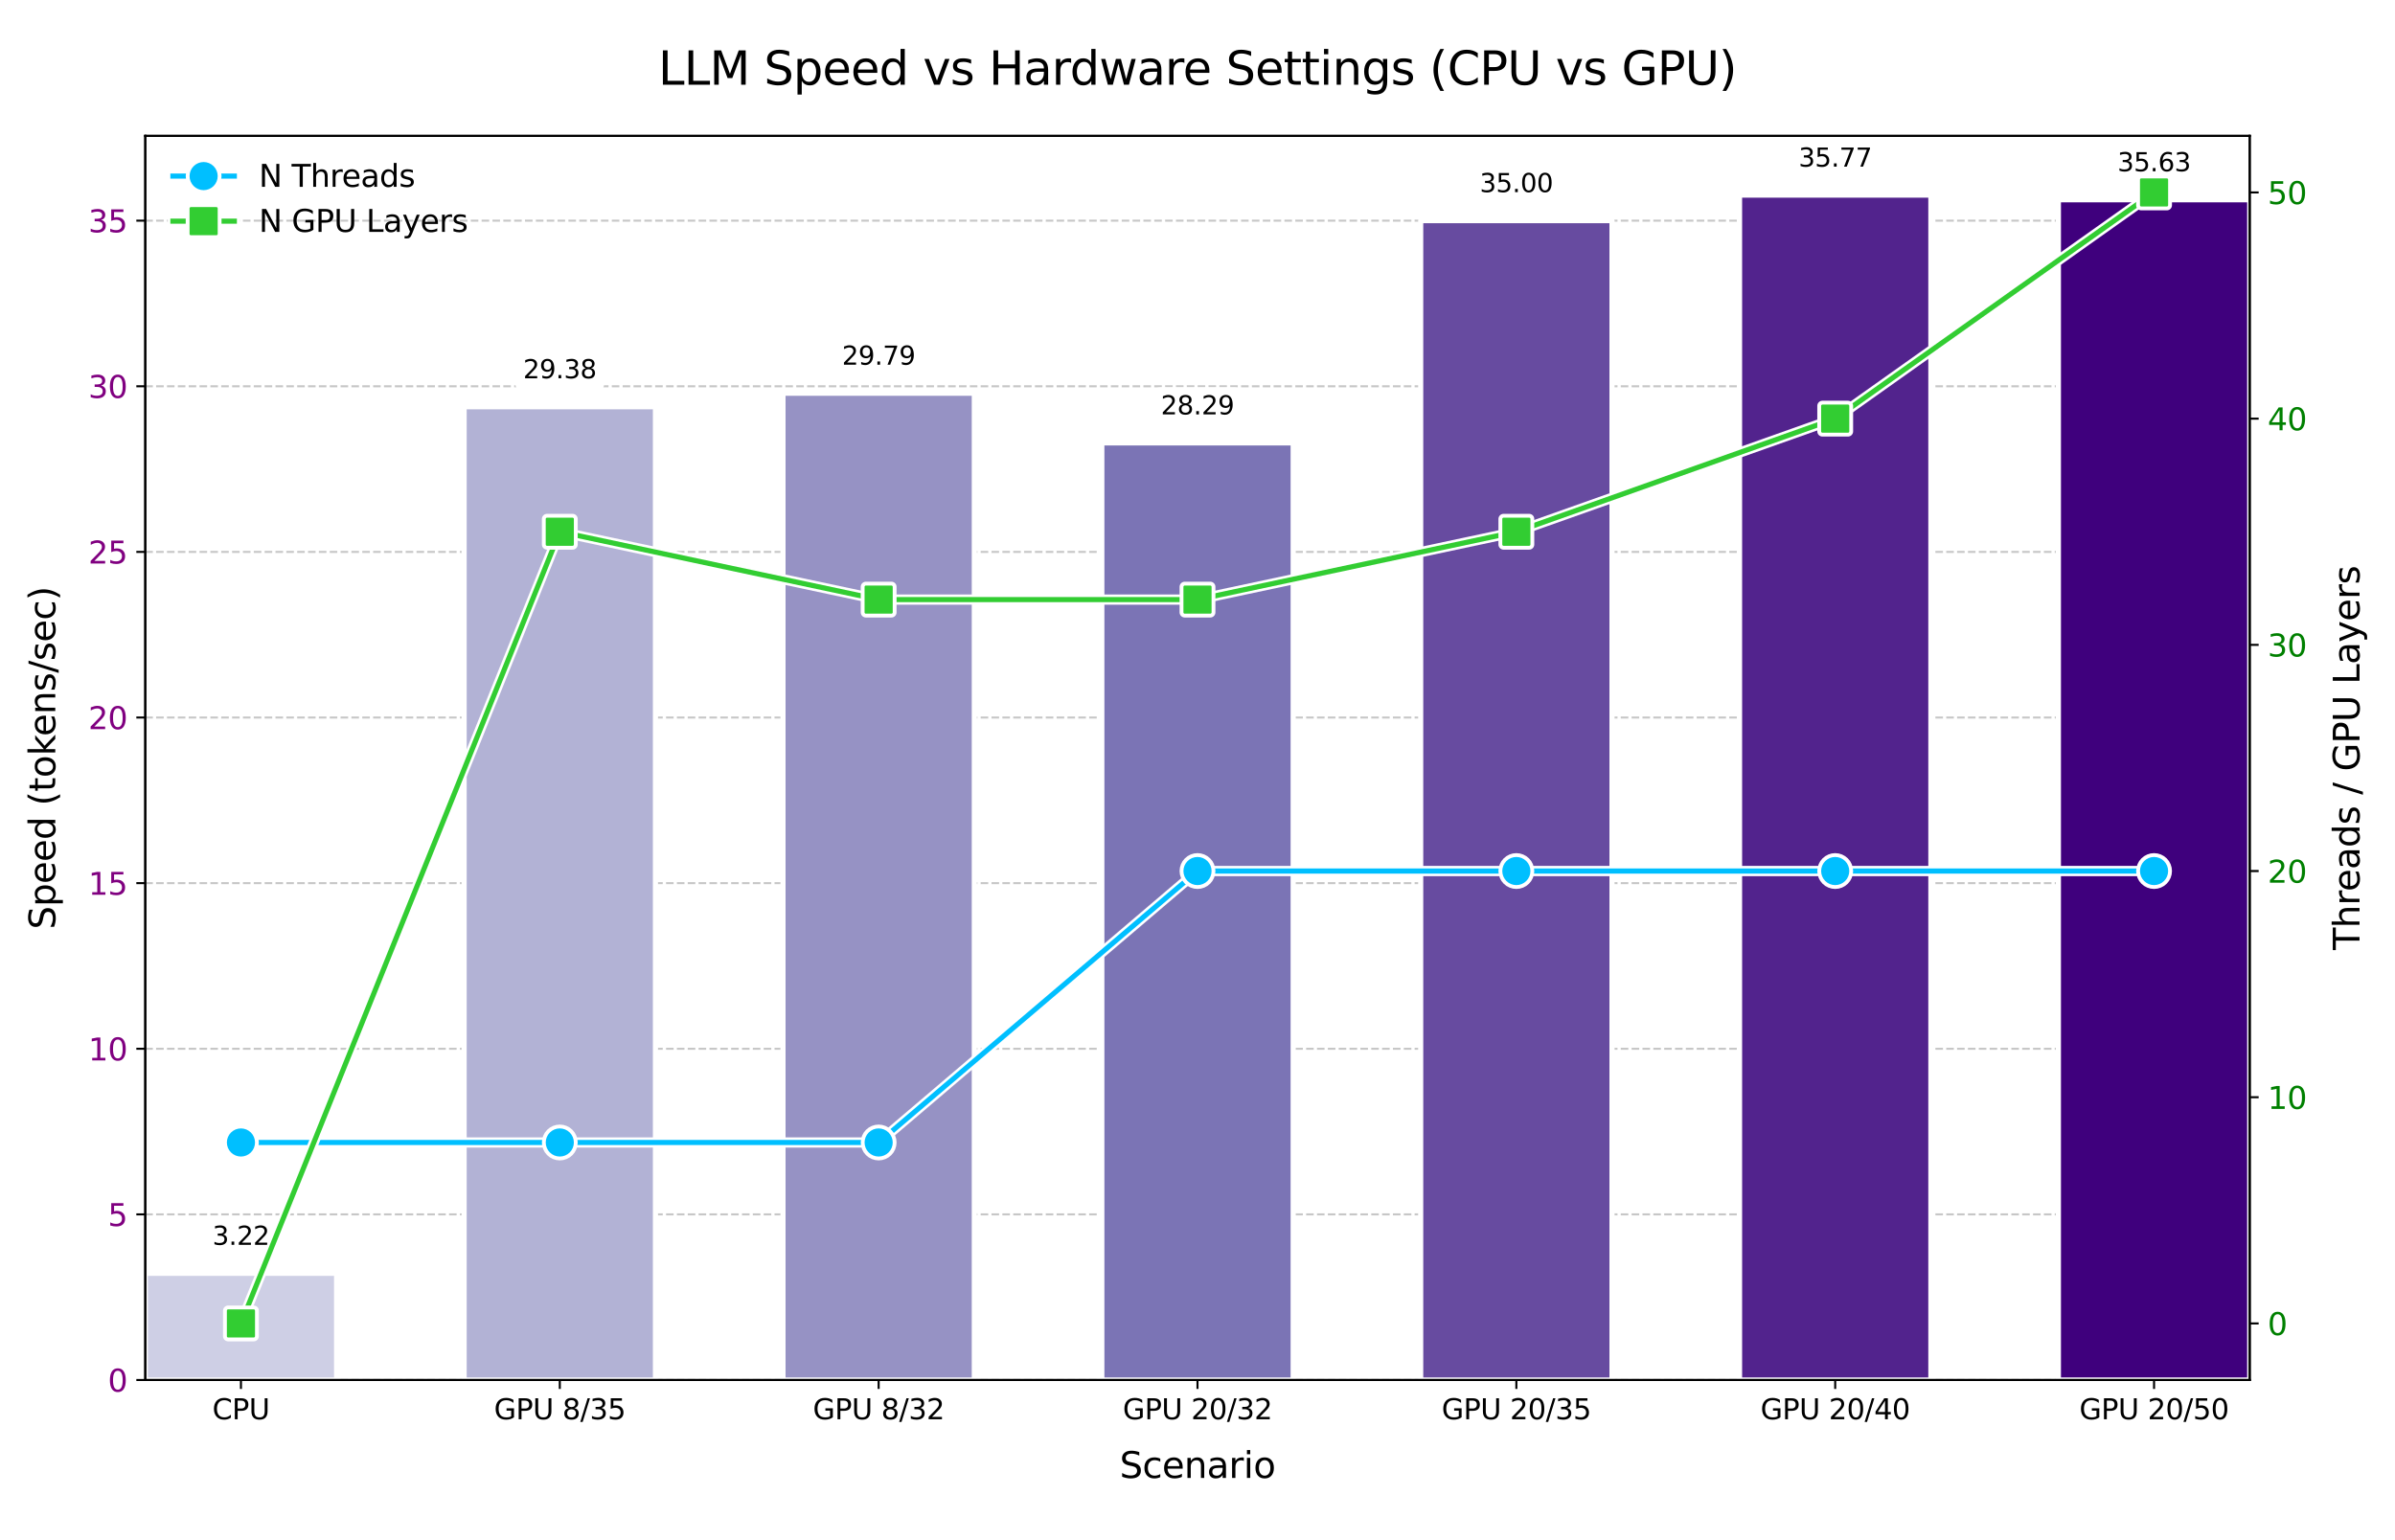 <?xml version="1.0" encoding="utf-8" standalone="no"?>
<!DOCTYPE svg PUBLIC "-//W3C//DTD SVG 1.1//EN"
  "http://www.w3.org/Graphics/SVG/1.1/DTD/svg11.dtd">
<svg xmlns:xlink="http://www.w3.org/1999/xlink" width="936pt" height="601.92pt" viewBox="0 0 936 601.92" xmlns="http://www.w3.org/2000/svg" version="1.1">
 <defs>
  <style type="text/css">*{stroke-linejoin: round; stroke-linecap: butt}</style>
 </defs>
 <g id="figure_1">
  <g id="patch_1">
   <path d="M 0 601.92 
L 936 601.92 
L 936 0 
L 0 0 
z
" style="fill: #ffffff"/>
  </g>
  <g id="axes_1">
   <g id="patch_2">
    <path d="M 56.78 539.483 
L 879.22 539.483 
L 879.22 53.122 
L 56.78 53.122 
z
" style="fill: #ffffff"/>
   </g>
   <g id="matplotlib.axis_1">
    <g id="xtick_1">
     <g id="line2d_1">
      <defs>
       <path id="mb855b12ab9" d="M 0 0 
L 0 3.5 
" style="stroke: #000000; stroke-width: 0.8"/>
      </defs>
      <g>
       <use xlink:href="#mb855b12ab9" x="94.164" y="539.483" style="stroke: #000000; stroke-width: 0.8"/>
      </g>
     </g>
     <g id="text_1">
      <!-- CPU -->
      <g transform="translate(82.981 554.841) scale(0.11 -0.11)">
       <defs>
        <path id="DejaVuSans-43" d="M 4122 4306 
L 4122 3641 
Q 3803 3938 3442 4084 
Q 3081 4231 2675 4231 
Q 1875 4231 1450 3742 
Q 1025 3253 1025 2328 
Q 1025 1406 1450 917 
Q 1875 428 2675 428 
Q 3081 428 3442 575 
Q 3803 722 4122 1019 
L 4122 359 
Q 3791 134 3420 21 
Q 3050 -91 2638 -91 
Q 1578 -91 968 557 
Q 359 1206 359 2328 
Q 359 3453 968 4101 
Q 1578 4750 2638 4750 
Q 3056 4750 3426 4639 
Q 3797 4528 4122 4306 
z
" transform="scale(0.016)"/>
        <path id="DejaVuSans-50" d="M 1259 4147 
L 1259 2394 
L 2053 2394 
Q 2494 2394 2734 2622 
Q 2975 2850 2975 3272 
Q 2975 3691 2734 3919 
Q 2494 4147 2053 4147 
L 1259 4147 
z
M 628 4666 
L 2053 4666 
Q 2838 4666 3239 4311 
Q 3641 3956 3641 3272 
Q 3641 2581 3239 2228 
Q 2838 1875 2053 1875 
L 1259 1875 
L 1259 0 
L 628 0 
L 628 4666 
z
" transform="scale(0.016)"/>
        <path id="DejaVuSans-55" d="M 556 4666 
L 1191 4666 
L 1191 1831 
Q 1191 1081 1462 751 
Q 1734 422 2344 422 
Q 2950 422 3222 751 
Q 3494 1081 3494 1831 
L 3494 4666 
L 4128 4666 
L 4128 1753 
Q 4128 841 3676 375 
Q 3225 -91 2344 -91 
Q 1459 -91 1007 375 
Q 556 841 556 1753 
L 556 4666 
z
" transform="scale(0.016)"/>
       </defs>
       <use xlink:href="#DejaVuSans-43"/>
       <use xlink:href="#DejaVuSans-50" transform="translate(69.824 0)"/>
       <use xlink:href="#DejaVuSans-55" transform="translate(130.127 0)"/>
      </g>
     </g>
    </g>
    <g id="xtick_2">
     <g id="line2d_2">
      <g>
       <use xlink:href="#mb855b12ab9" x="218.776" y="539.483" style="stroke: #000000; stroke-width: 0.8"/>
      </g>
     </g>
     <g id="text_2">
      <!-- GPU 8/35 -->
      <g transform="translate(193.074 554.841) scale(0.11 -0.11)">
       <defs>
        <path id="DejaVuSans-47" d="M 3809 666 
L 3809 1919 
L 2778 1919 
L 2778 2438 
L 4434 2438 
L 4434 434 
Q 4069 175 3628 42 
Q 3188 -91 2688 -91 
Q 1594 -91 976 548 
Q 359 1188 359 2328 
Q 359 3472 976 4111 
Q 1594 4750 2688 4750 
Q 3144 4750 3555 4637 
Q 3966 4525 4313 4306 
L 4313 3634 
Q 3963 3931 3569 4081 
Q 3175 4231 2741 4231 
Q 1884 4231 1454 3753 
Q 1025 3275 1025 2328 
Q 1025 1384 1454 906 
Q 1884 428 2741 428 
Q 3075 428 3337 486 
Q 3600 544 3809 666 
z
" transform="scale(0.016)"/>
        <path id="DejaVuSans-20" transform="scale(0.016)"/>
        <path id="DejaVuSans-38" d="M 2034 2216 
Q 1584 2216 1326 1975 
Q 1069 1734 1069 1313 
Q 1069 891 1326 650 
Q 1584 409 2034 409 
Q 2484 409 2743 651 
Q 3003 894 3003 1313 
Q 3003 1734 2745 1975 
Q 2488 2216 2034 2216 
z
M 1403 2484 
Q 997 2584 770 2862 
Q 544 3141 544 3541 
Q 544 4100 942 4425 
Q 1341 4750 2034 4750 
Q 2731 4750 3128 4425 
Q 3525 4100 3525 3541 
Q 3525 3141 3298 2862 
Q 3072 2584 2669 2484 
Q 3125 2378 3379 2068 
Q 3634 1759 3634 1313 
Q 3634 634 3220 271 
Q 2806 -91 2034 -91 
Q 1263 -91 848 271 
Q 434 634 434 1313 
Q 434 1759 690 2068 
Q 947 2378 1403 2484 
z
M 1172 3481 
Q 1172 3119 1398 2916 
Q 1625 2713 2034 2713 
Q 2441 2713 2670 2916 
Q 2900 3119 2900 3481 
Q 2900 3844 2670 4047 
Q 2441 4250 2034 4250 
Q 1625 4250 1398 4047 
Q 1172 3844 1172 3481 
z
" transform="scale(0.016)"/>
        <path id="DejaVuSans-2f" d="M 1625 4666 
L 2156 4666 
L 531 -594 
L 0 -594 
L 1625 4666 
z
" transform="scale(0.016)"/>
        <path id="DejaVuSans-33" d="M 2597 2516 
Q 3050 2419 3304 2112 
Q 3559 1806 3559 1356 
Q 3559 666 3084 287 
Q 2609 -91 1734 -91 
Q 1441 -91 1130 -33 
Q 819 25 488 141 
L 488 750 
Q 750 597 1062 519 
Q 1375 441 1716 441 
Q 2309 441 2620 675 
Q 2931 909 2931 1356 
Q 2931 1769 2642 2001 
Q 2353 2234 1838 2234 
L 1294 2234 
L 1294 2753 
L 1863 2753 
Q 2328 2753 2575 2939 
Q 2822 3125 2822 3475 
Q 2822 3834 2567 4026 
Q 2313 4219 1838 4219 
Q 1578 4219 1281 4162 
Q 984 4106 628 3988 
L 628 4550 
Q 988 4650 1302 4700 
Q 1616 4750 1894 4750 
Q 2613 4750 3031 4423 
Q 3450 4097 3450 3541 
Q 3450 3153 3228 2886 
Q 3006 2619 2597 2516 
z
" transform="scale(0.016)"/>
        <path id="DejaVuSans-35" d="M 691 4666 
L 3169 4666 
L 3169 4134 
L 1269 4134 
L 1269 2991 
Q 1406 3038 1543 3061 
Q 1681 3084 1819 3084 
Q 2600 3084 3056 2656 
Q 3513 2228 3513 1497 
Q 3513 744 3044 326 
Q 2575 -91 1722 -91 
Q 1428 -91 1123 -41 
Q 819 9 494 109 
L 494 744 
Q 775 591 1075 516 
Q 1375 441 1709 441 
Q 2250 441 2565 725 
Q 2881 1009 2881 1497 
Q 2881 1984 2565 2268 
Q 2250 2553 1709 2553 
Q 1456 2553 1204 2497 
Q 953 2441 691 2322 
L 691 4666 
z
" transform="scale(0.016)"/>
       </defs>
       <use xlink:href="#DejaVuSans-47"/>
       <use xlink:href="#DejaVuSans-50" transform="translate(77.49 0)"/>
       <use xlink:href="#DejaVuSans-55" transform="translate(137.793 0)"/>
       <use xlink:href="#DejaVuSans-20" transform="translate(210.986 0)"/>
       <use xlink:href="#DejaVuSans-38" transform="translate(242.773 0)"/>
       <use xlink:href="#DejaVuSans-2f" transform="translate(306.396 0)"/>
       <use xlink:href="#DejaVuSans-33" transform="translate(340.088 0)"/>
       <use xlink:href="#DejaVuSans-35" transform="translate(403.711 0)"/>
      </g>
     </g>
    </g>
    <g id="xtick_3">
     <g id="line2d_3">
      <g>
       <use xlink:href="#mb855b12ab9" x="343.388" y="539.483" style="stroke: #000000; stroke-width: 0.8"/>
      </g>
     </g>
     <g id="text_3">
      <!-- GPU 8/32 -->
      <g transform="translate(317.686 554.841) scale(0.11 -0.11)">
       <defs>
        <path id="DejaVuSans-32" d="M 1228 531 
L 3431 531 
L 3431 0 
L 469 0 
L 469 531 
Q 828 903 1448 1529 
Q 2069 2156 2228 2338 
Q 2531 2678 2651 2914 
Q 2772 3150 2772 3378 
Q 2772 3750 2511 3984 
Q 2250 4219 1831 4219 
Q 1534 4219 1204 4116 
Q 875 4013 500 3803 
L 500 4441 
Q 881 4594 1212 4672 
Q 1544 4750 1819 4750 
Q 2544 4750 2975 4387 
Q 3406 4025 3406 3419 
Q 3406 3131 3298 2873 
Q 3191 2616 2906 2266 
Q 2828 2175 2409 1742 
Q 1991 1309 1228 531 
z
" transform="scale(0.016)"/>
       </defs>
       <use xlink:href="#DejaVuSans-47"/>
       <use xlink:href="#DejaVuSans-50" transform="translate(77.49 0)"/>
       <use xlink:href="#DejaVuSans-55" transform="translate(137.793 0)"/>
       <use xlink:href="#DejaVuSans-20" transform="translate(210.986 0)"/>
       <use xlink:href="#DejaVuSans-38" transform="translate(242.773 0)"/>
       <use xlink:href="#DejaVuSans-2f" transform="translate(306.396 0)"/>
       <use xlink:href="#DejaVuSans-33" transform="translate(340.088 0)"/>
       <use xlink:href="#DejaVuSans-32" transform="translate(403.711 0)"/>
      </g>
     </g>
    </g>
    <g id="xtick_4">
     <g id="line2d_4">
      <g>
       <use xlink:href="#mb855b12ab9" x="468" y="539.483" style="stroke: #000000; stroke-width: 0.8"/>
      </g>
     </g>
     <g id="text_4">
      <!-- GPU 20/32 -->
      <g transform="translate(438.798 554.841) scale(0.11 -0.11)">
       <defs>
        <path id="DejaVuSans-30" d="M 2034 4250 
Q 1547 4250 1301 3770 
Q 1056 3291 1056 2328 
Q 1056 1369 1301 889 
Q 1547 409 2034 409 
Q 2525 409 2770 889 
Q 3016 1369 3016 2328 
Q 3016 3291 2770 3770 
Q 2525 4250 2034 4250 
z
M 2034 4750 
Q 2819 4750 3233 4129 
Q 3647 3509 3647 2328 
Q 3647 1150 3233 529 
Q 2819 -91 2034 -91 
Q 1250 -91 836 529 
Q 422 1150 422 2328 
Q 422 3509 836 4129 
Q 1250 4750 2034 4750 
z
" transform="scale(0.016)"/>
       </defs>
       <use xlink:href="#DejaVuSans-47"/>
       <use xlink:href="#DejaVuSans-50" transform="translate(77.49 0)"/>
       <use xlink:href="#DejaVuSans-55" transform="translate(137.793 0)"/>
       <use xlink:href="#DejaVuSans-20" transform="translate(210.986 0)"/>
       <use xlink:href="#DejaVuSans-32" transform="translate(242.773 0)"/>
       <use xlink:href="#DejaVuSans-30" transform="translate(306.396 0)"/>
       <use xlink:href="#DejaVuSans-2f" transform="translate(370.02 0)"/>
       <use xlink:href="#DejaVuSans-33" transform="translate(403.711 0)"/>
       <use xlink:href="#DejaVuSans-32" transform="translate(467.334 0)"/>
      </g>
     </g>
    </g>
    <g id="xtick_5">
     <g id="line2d_5">
      <g>
       <use xlink:href="#mb855b12ab9" x="592.612" y="539.483" style="stroke: #000000; stroke-width: 0.8"/>
      </g>
     </g>
     <g id="text_5">
      <!-- GPU 20/35 -->
      <g transform="translate(563.411 554.841) scale(0.11 -0.11)">
       <use xlink:href="#DejaVuSans-47"/>
       <use xlink:href="#DejaVuSans-50" transform="translate(77.49 0)"/>
       <use xlink:href="#DejaVuSans-55" transform="translate(137.793 0)"/>
       <use xlink:href="#DejaVuSans-20" transform="translate(210.986 0)"/>
       <use xlink:href="#DejaVuSans-32" transform="translate(242.773 0)"/>
       <use xlink:href="#DejaVuSans-30" transform="translate(306.396 0)"/>
       <use xlink:href="#DejaVuSans-2f" transform="translate(370.02 0)"/>
       <use xlink:href="#DejaVuSans-33" transform="translate(403.711 0)"/>
       <use xlink:href="#DejaVuSans-35" transform="translate(467.334 0)"/>
      </g>
     </g>
    </g>
    <g id="xtick_6">
     <g id="line2d_6">
      <g>
       <use xlink:href="#mb855b12ab9" x="717.224" y="539.483" style="stroke: #000000; stroke-width: 0.8"/>
      </g>
     </g>
     <g id="text_6">
      <!-- GPU 20/40 -->
      <g transform="translate(688.023 554.841) scale(0.11 -0.11)">
       <defs>
        <path id="DejaVuSans-34" d="M 2419 4116 
L 825 1625 
L 2419 1625 
L 2419 4116 
z
M 2253 4666 
L 3047 4666 
L 3047 1625 
L 3713 1625 
L 3713 1100 
L 3047 1100 
L 3047 0 
L 2419 0 
L 2419 1100 
L 313 1100 
L 313 1709 
L 2253 4666 
z
" transform="scale(0.016)"/>
       </defs>
       <use xlink:href="#DejaVuSans-47"/>
       <use xlink:href="#DejaVuSans-50" transform="translate(77.49 0)"/>
       <use xlink:href="#DejaVuSans-55" transform="translate(137.793 0)"/>
       <use xlink:href="#DejaVuSans-20" transform="translate(210.986 0)"/>
       <use xlink:href="#DejaVuSans-32" transform="translate(242.773 0)"/>
       <use xlink:href="#DejaVuSans-30" transform="translate(306.396 0)"/>
       <use xlink:href="#DejaVuSans-2f" transform="translate(370.02 0)"/>
       <use xlink:href="#DejaVuSans-34" transform="translate(403.711 0)"/>
       <use xlink:href="#DejaVuSans-30" transform="translate(467.334 0)"/>
      </g>
     </g>
    </g>
    <g id="xtick_7">
     <g id="line2d_7">
      <g>
       <use xlink:href="#mb855b12ab9" x="841.836" y="539.483" style="stroke: #000000; stroke-width: 0.8"/>
      </g>
     </g>
     <g id="text_7">
      <!-- GPU 20/50 -->
      <g transform="translate(812.635 554.841) scale(0.11 -0.11)">
       <use xlink:href="#DejaVuSans-47"/>
       <use xlink:href="#DejaVuSans-50" transform="translate(77.49 0)"/>
       <use xlink:href="#DejaVuSans-55" transform="translate(137.793 0)"/>
       <use xlink:href="#DejaVuSans-20" transform="translate(210.986 0)"/>
       <use xlink:href="#DejaVuSans-32" transform="translate(242.773 0)"/>
       <use xlink:href="#DejaVuSans-30" transform="translate(306.396 0)"/>
       <use xlink:href="#DejaVuSans-2f" transform="translate(370.02 0)"/>
       <use xlink:href="#DejaVuSans-35" transform="translate(403.711 0)"/>
       <use xlink:href="#DejaVuSans-30" transform="translate(467.334 0)"/>
      </g>
     </g>
    </g>
    <g id="text_8">
     <!-- Scenario -->
     <g transform="translate(437.569 577.766) scale(0.14 -0.14)">
      <defs>
       <path id="DejaVuSans-53" d="M 3425 4513 
L 3425 3897 
Q 3066 4069 2747 4153 
Q 2428 4238 2131 4238 
Q 1616 4238 1336 4038 
Q 1056 3838 1056 3469 
Q 1056 3159 1242 3001 
Q 1428 2844 1947 2747 
L 2328 2669 
Q 3034 2534 3370 2195 
Q 3706 1856 3706 1288 
Q 3706 609 3251 259 
Q 2797 -91 1919 -91 
Q 1588 -91 1214 -16 
Q 841 59 441 206 
L 441 856 
Q 825 641 1194 531 
Q 1563 422 1919 422 
Q 2459 422 2753 634 
Q 3047 847 3047 1241 
Q 3047 1584 2836 1778 
Q 2625 1972 2144 2069 
L 1759 2144 
Q 1053 2284 737 2584 
Q 422 2884 422 3419 
Q 422 4038 858 4394 
Q 1294 4750 2059 4750 
Q 2388 4750 2728 4690 
Q 3069 4631 3425 4513 
z
" transform="scale(0.016)"/>
       <path id="DejaVuSans-63" d="M 3122 3366 
L 3122 2828 
Q 2878 2963 2633 3030 
Q 2388 3097 2138 3097 
Q 1578 3097 1268 2742 
Q 959 2388 959 1747 
Q 959 1106 1268 751 
Q 1578 397 2138 397 
Q 2388 397 2633 464 
Q 2878 531 3122 666 
L 3122 134 
Q 2881 22 2623 -34 
Q 2366 -91 2075 -91 
Q 1284 -91 818 406 
Q 353 903 353 1747 
Q 353 2603 823 3093 
Q 1294 3584 2113 3584 
Q 2378 3584 2631 3529 
Q 2884 3475 3122 3366 
z
" transform="scale(0.016)"/>
       <path id="DejaVuSans-65" d="M 3597 1894 
L 3597 1613 
L 953 1613 
Q 991 1019 1311 708 
Q 1631 397 2203 397 
Q 2534 397 2845 478 
Q 3156 559 3463 722 
L 3463 178 
Q 3153 47 2828 -22 
Q 2503 -91 2169 -91 
Q 1331 -91 842 396 
Q 353 884 353 1716 
Q 353 2575 817 3079 
Q 1281 3584 2069 3584 
Q 2775 3584 3186 3129 
Q 3597 2675 3597 1894 
z
M 3022 2063 
Q 3016 2534 2758 2815 
Q 2500 3097 2075 3097 
Q 1594 3097 1305 2825 
Q 1016 2553 972 2059 
L 3022 2063 
z
" transform="scale(0.016)"/>
       <path id="DejaVuSans-6e" d="M 3513 2113 
L 3513 0 
L 2938 0 
L 2938 2094 
Q 2938 2591 2744 2837 
Q 2550 3084 2163 3084 
Q 1697 3084 1428 2787 
Q 1159 2491 1159 1978 
L 1159 0 
L 581 0 
L 581 3500 
L 1159 3500 
L 1159 2956 
Q 1366 3272 1645 3428 
Q 1925 3584 2291 3584 
Q 2894 3584 3203 3211 
Q 3513 2838 3513 2113 
z
" transform="scale(0.016)"/>
       <path id="DejaVuSans-61" d="M 2194 1759 
Q 1497 1759 1228 1600 
Q 959 1441 959 1056 
Q 959 750 1161 570 
Q 1363 391 1709 391 
Q 2188 391 2477 730 
Q 2766 1069 2766 1631 
L 2766 1759 
L 2194 1759 
z
M 3341 1997 
L 3341 0 
L 2766 0 
L 2766 531 
Q 2569 213 2275 61 
Q 1981 -91 1556 -91 
Q 1019 -91 701 211 
Q 384 513 384 1019 
Q 384 1609 779 1909 
Q 1175 2209 1959 2209 
L 2766 2209 
L 2766 2266 
Q 2766 2663 2505 2880 
Q 2244 3097 1772 3097 
Q 1472 3097 1187 3025 
Q 903 2953 641 2809 
L 641 3341 
Q 956 3463 1253 3523 
Q 1550 3584 1831 3584 
Q 2591 3584 2966 3190 
Q 3341 2797 3341 1997 
z
" transform="scale(0.016)"/>
       <path id="DejaVuSans-72" d="M 2631 2963 
Q 2534 3019 2420 3045 
Q 2306 3072 2169 3072 
Q 1681 3072 1420 2755 
Q 1159 2438 1159 1844 
L 1159 0 
L 581 0 
L 581 3500 
L 1159 3500 
L 1159 2956 
Q 1341 3275 1631 3429 
Q 1922 3584 2338 3584 
Q 2397 3584 2469 3576 
Q 2541 3569 2628 3553 
L 2631 2963 
z
" transform="scale(0.016)"/>
       <path id="DejaVuSans-69" d="M 603 3500 
L 1178 3500 
L 1178 0 
L 603 0 
L 603 3500 
z
M 603 4863 
L 1178 4863 
L 1178 4134 
L 603 4134 
L 603 4863 
z
" transform="scale(0.016)"/>
       <path id="DejaVuSans-6f" d="M 1959 3097 
Q 1497 3097 1228 2736 
Q 959 2375 959 1747 
Q 959 1119 1226 758 
Q 1494 397 1959 397 
Q 2419 397 2687 759 
Q 2956 1122 2956 1747 
Q 2956 2369 2687 2733 
Q 2419 3097 1959 3097 
z
M 1959 3584 
Q 2709 3584 3137 3096 
Q 3566 2609 3566 1747 
Q 3566 888 3137 398 
Q 2709 -91 1959 -91 
Q 1206 -91 779 398 
Q 353 888 353 1747 
Q 353 2609 779 3096 
Q 1206 3584 1959 3584 
z
" transform="scale(0.016)"/>
      </defs>
      <use xlink:href="#DejaVuSans-53"/>
      <use xlink:href="#DejaVuSans-63" transform="translate(63.477 0)"/>
      <use xlink:href="#DejaVuSans-65" transform="translate(118.457 0)"/>
      <use xlink:href="#DejaVuSans-6e" transform="translate(179.98 0)"/>
      <use xlink:href="#DejaVuSans-61" transform="translate(243.359 0)"/>
      <use xlink:href="#DejaVuSans-72" transform="translate(304.639 0)"/>
      <use xlink:href="#DejaVuSans-69" transform="translate(345.752 0)"/>
      <use xlink:href="#DejaVuSans-6f" transform="translate(373.535 0)"/>
     </g>
    </g>
   </g>
   <g id="matplotlib.axis_2">
    <g id="ytick_1">
     <g id="line2d_8">
      <path d="M 56.78 539.483 
L 879.22 539.483 
" clip-path="url(#pc0dffe6bf7)" style="fill: none; stroke-dasharray: 2.96,1.28; stroke-dashoffset: 0; stroke: #b0b0b0; stroke-opacity: 0.7; stroke-width: 0.8"/>
     </g>
     <g id="line2d_9">
      <defs>
       <path id="m8cf6dfcbcf" d="M 0 0 
L -3.5 0 
" style="stroke: #000000; stroke-width: 0.8"/>
      </defs>
      <g>
       <use xlink:href="#m8cf6dfcbcf" x="56.78" y="539.483" style="stroke: #000000; stroke-width: 0.8"/>
      </g>
     </g>
     <g id="text_9">
      <!-- 0 -->
      <g style="fill: #800080" transform="translate(42.145 544.042) scale(0.12 -0.12)">
       <use xlink:href="#DejaVuSans-30"/>
      </g>
     </g>
    </g>
    <g id="ytick_2">
     <g id="line2d_10">
      <path d="M 56.78 474.736 
L 879.22 474.736 
" clip-path="url(#pc0dffe6bf7)" style="fill: none; stroke-dasharray: 2.96,1.28; stroke-dashoffset: 0; stroke: #b0b0b0; stroke-opacity: 0.7; stroke-width: 0.8"/>
     </g>
     <g id="line2d_11">
      <g>
       <use xlink:href="#m8cf6dfcbcf" x="56.78" y="474.736" style="stroke: #000000; stroke-width: 0.8"/>
      </g>
     </g>
     <g id="text_10">
      <!-- 5 -->
      <g style="fill: #800080" transform="translate(42.145 479.295) scale(0.12 -0.12)">
       <use xlink:href="#DejaVuSans-35"/>
      </g>
     </g>
    </g>
    <g id="ytick_3">
     <g id="line2d_12">
      <path d="M 56.78 409.989 
L 879.22 409.989 
" clip-path="url(#pc0dffe6bf7)" style="fill: none; stroke-dasharray: 2.96,1.28; stroke-dashoffset: 0; stroke: #b0b0b0; stroke-opacity: 0.7; stroke-width: 0.8"/>
     </g>
     <g id="line2d_13">
      <g>
       <use xlink:href="#m8cf6dfcbcf" x="56.78" y="409.989" style="stroke: #000000; stroke-width: 0.8"/>
      </g>
     </g>
     <g id="text_11">
      <!-- 10 -->
      <g style="fill: #800080" transform="translate(34.51 414.548) scale(0.12 -0.12)">
       <defs>
        <path id="DejaVuSans-31" d="M 794 531 
L 1825 531 
L 1825 4091 
L 703 3866 
L 703 4441 
L 1819 4666 
L 2450 4666 
L 2450 531 
L 3481 531 
L 3481 0 
L 794 0 
L 794 531 
z
" transform="scale(0.016)"/>
       </defs>
       <use xlink:href="#DejaVuSans-31"/>
       <use xlink:href="#DejaVuSans-30" transform="translate(63.623 0)"/>
      </g>
     </g>
    </g>
    <g id="ytick_4">
     <g id="line2d_14">
      <path d="M 56.78 345.241 
L 879.22 345.241 
" clip-path="url(#pc0dffe6bf7)" style="fill: none; stroke-dasharray: 2.96,1.28; stroke-dashoffset: 0; stroke: #b0b0b0; stroke-opacity: 0.7; stroke-width: 0.8"/>
     </g>
     <g id="line2d_15">
      <g>
       <use xlink:href="#m8cf6dfcbcf" x="56.78" y="345.241" style="stroke: #000000; stroke-width: 0.8"/>
      </g>
     </g>
     <g id="text_12">
      <!-- 15 -->
      <g style="fill: #800080" transform="translate(34.51 349.8) scale(0.12 -0.12)">
       <use xlink:href="#DejaVuSans-31"/>
       <use xlink:href="#DejaVuSans-35" transform="translate(63.623 0)"/>
      </g>
     </g>
    </g>
    <g id="ytick_5">
     <g id="line2d_16">
      <path d="M 56.78 280.494 
L 879.22 280.494 
" clip-path="url(#pc0dffe6bf7)" style="fill: none; stroke-dasharray: 2.96,1.28; stroke-dashoffset: 0; stroke: #b0b0b0; stroke-opacity: 0.7; stroke-width: 0.8"/>
     </g>
     <g id="line2d_17">
      <g>
       <use xlink:href="#m8cf6dfcbcf" x="56.78" y="280.494" style="stroke: #000000; stroke-width: 0.8"/>
      </g>
     </g>
     <g id="text_13">
      <!-- 20 -->
      <g style="fill: #800080" transform="translate(34.51 285.053) scale(0.12 -0.12)">
       <use xlink:href="#DejaVuSans-32"/>
       <use xlink:href="#DejaVuSans-30" transform="translate(63.623 0)"/>
      </g>
     </g>
    </g>
    <g id="ytick_6">
     <g id="line2d_18">
      <path d="M 56.78 215.747 
L 879.22 215.747 
" clip-path="url(#pc0dffe6bf7)" style="fill: none; stroke-dasharray: 2.96,1.28; stroke-dashoffset: 0; stroke: #b0b0b0; stroke-opacity: 0.7; stroke-width: 0.8"/>
     </g>
     <g id="line2d_19">
      <g>
       <use xlink:href="#m8cf6dfcbcf" x="56.78" y="215.747" style="stroke: #000000; stroke-width: 0.8"/>
      </g>
     </g>
     <g id="text_14">
      <!-- 25 -->
      <g style="fill: #800080" transform="translate(34.51 220.306) scale(0.12 -0.12)">
       <use xlink:href="#DejaVuSans-32"/>
       <use xlink:href="#DejaVuSans-35" transform="translate(63.623 0)"/>
      </g>
     </g>
    </g>
    <g id="ytick_7">
     <g id="line2d_20">
      <path d="M 56.78 151 
L 879.22 151 
" clip-path="url(#pc0dffe6bf7)" style="fill: none; stroke-dasharray: 2.96,1.28; stroke-dashoffset: 0; stroke: #b0b0b0; stroke-opacity: 0.7; stroke-width: 0.8"/>
     </g>
     <g id="line2d_21">
      <g>
       <use xlink:href="#m8cf6dfcbcf" x="56.78" y="151" style="stroke: #000000; stroke-width: 0.8"/>
      </g>
     </g>
     <g id="text_15">
      <!-- 30 -->
      <g style="fill: #800080" transform="translate(34.51 155.559) scale(0.12 -0.12)">
       <use xlink:href="#DejaVuSans-33"/>
       <use xlink:href="#DejaVuSans-30" transform="translate(63.623 0)"/>
      </g>
     </g>
    </g>
    <g id="ytick_8">
     <g id="line2d_22">
      <path d="M 56.78 86.253 
L 879.22 86.253 
" clip-path="url(#pc0dffe6bf7)" style="fill: none; stroke-dasharray: 2.96,1.28; stroke-dashoffset: 0; stroke: #b0b0b0; stroke-opacity: 0.7; stroke-width: 0.8"/>
     </g>
     <g id="line2d_23">
      <g>
       <use xlink:href="#m8cf6dfcbcf" x="56.78" y="86.253" style="stroke: #000000; stroke-width: 0.8"/>
      </g>
     </g>
     <g id="text_16">
      <!-- 35 -->
      <g style="fill: #800080" transform="translate(34.51 90.812) scale(0.12 -0.12)">
       <use xlink:href="#DejaVuSans-33"/>
       <use xlink:href="#DejaVuSans-35" transform="translate(63.623 0)"/>
      </g>
     </g>
    </g>
    <g id="text_17">
     <!-- Speed (tokens/sec) -->
     <g transform="translate(21.598 363.313) rotate(-90) scale(0.14 -0.14)">
      <defs>
       <path id="DejaVuSans-70" d="M 1159 525 
L 1159 -1331 
L 581 -1331 
L 581 3500 
L 1159 3500 
L 1159 2969 
Q 1341 3281 1617 3432 
Q 1894 3584 2278 3584 
Q 2916 3584 3314 3078 
Q 3713 2572 3713 1747 
Q 3713 922 3314 415 
Q 2916 -91 2278 -91 
Q 1894 -91 1617 61 
Q 1341 213 1159 525 
z
M 3116 1747 
Q 3116 2381 2855 2742 
Q 2594 3103 2138 3103 
Q 1681 3103 1420 2742 
Q 1159 2381 1159 1747 
Q 1159 1113 1420 752 
Q 1681 391 2138 391 
Q 2594 391 2855 752 
Q 3116 1113 3116 1747 
z
" transform="scale(0.016)"/>
       <path id="DejaVuSans-64" d="M 2906 2969 
L 2906 4863 
L 3481 4863 
L 3481 0 
L 2906 0 
L 2906 525 
Q 2725 213 2448 61 
Q 2172 -91 1784 -91 
Q 1150 -91 751 415 
Q 353 922 353 1747 
Q 353 2572 751 3078 
Q 1150 3584 1784 3584 
Q 2172 3584 2448 3432 
Q 2725 3281 2906 2969 
z
M 947 1747 
Q 947 1113 1208 752 
Q 1469 391 1925 391 
Q 2381 391 2643 752 
Q 2906 1113 2906 1747 
Q 2906 2381 2643 2742 
Q 2381 3103 1925 3103 
Q 1469 3103 1208 2742 
Q 947 2381 947 1747 
z
" transform="scale(0.016)"/>
       <path id="DejaVuSans-28" d="M 1984 4856 
Q 1566 4138 1362 3434 
Q 1159 2731 1159 2009 
Q 1159 1288 1364 580 
Q 1569 -128 1984 -844 
L 1484 -844 
Q 1016 -109 783 600 
Q 550 1309 550 2009 
Q 550 2706 781 3412 
Q 1013 4119 1484 4856 
L 1984 4856 
z
" transform="scale(0.016)"/>
       <path id="DejaVuSans-74" d="M 1172 4494 
L 1172 3500 
L 2356 3500 
L 2356 3053 
L 1172 3053 
L 1172 1153 
Q 1172 725 1289 603 
Q 1406 481 1766 481 
L 2356 481 
L 2356 0 
L 1766 0 
Q 1100 0 847 248 
Q 594 497 594 1153 
L 594 3053 
L 172 3053 
L 172 3500 
L 594 3500 
L 594 4494 
L 1172 4494 
z
" transform="scale(0.016)"/>
       <path id="DejaVuSans-6b" d="M 581 4863 
L 1159 4863 
L 1159 1991 
L 2875 3500 
L 3609 3500 
L 1753 1863 
L 3688 0 
L 2938 0 
L 1159 1709 
L 1159 0 
L 581 0 
L 581 4863 
z
" transform="scale(0.016)"/>
       <path id="DejaVuSans-73" d="M 2834 3397 
L 2834 2853 
Q 2591 2978 2328 3040 
Q 2066 3103 1784 3103 
Q 1356 3103 1142 2972 
Q 928 2841 928 2578 
Q 928 2378 1081 2264 
Q 1234 2150 1697 2047 
L 1894 2003 
Q 2506 1872 2764 1633 
Q 3022 1394 3022 966 
Q 3022 478 2636 193 
Q 2250 -91 1575 -91 
Q 1294 -91 989 -36 
Q 684 19 347 128 
L 347 722 
Q 666 556 975 473 
Q 1284 391 1588 391 
Q 1994 391 2212 530 
Q 2431 669 2431 922 
Q 2431 1156 2273 1281 
Q 2116 1406 1581 1522 
L 1381 1569 
Q 847 1681 609 1914 
Q 372 2147 372 2553 
Q 372 3047 722 3315 
Q 1072 3584 1716 3584 
Q 2034 3584 2315 3537 
Q 2597 3491 2834 3397 
z
" transform="scale(0.016)"/>
       <path id="DejaVuSans-29" d="M 513 4856 
L 1013 4856 
Q 1481 4119 1714 3412 
Q 1947 2706 1947 2009 
Q 1947 1309 1714 600 
Q 1481 -109 1013 -844 
L 513 -844 
Q 928 -128 1133 580 
Q 1338 1288 1338 2009 
Q 1338 2731 1133 3434 
Q 928 4138 513 4856 
z
" transform="scale(0.016)"/>
      </defs>
      <use xlink:href="#DejaVuSans-53"/>
      <use xlink:href="#DejaVuSans-70" transform="translate(63.477 0)"/>
      <use xlink:href="#DejaVuSans-65" transform="translate(126.953 0)"/>
      <use xlink:href="#DejaVuSans-65" transform="translate(188.477 0)"/>
      <use xlink:href="#DejaVuSans-64" transform="translate(250 0)"/>
      <use xlink:href="#DejaVuSans-20" transform="translate(313.477 0)"/>
      <use xlink:href="#DejaVuSans-28" transform="translate(345.264 0)"/>
      <use xlink:href="#DejaVuSans-74" transform="translate(384.277 0)"/>
      <use xlink:href="#DejaVuSans-6f" transform="translate(423.486 0)"/>
      <use xlink:href="#DejaVuSans-6b" transform="translate(484.668 0)"/>
      <use xlink:href="#DejaVuSans-65" transform="translate(538.953 0)"/>
      <use xlink:href="#DejaVuSans-6e" transform="translate(600.477 0)"/>
      <use xlink:href="#DejaVuSans-73" transform="translate(663.855 0)"/>
      <use xlink:href="#DejaVuSans-2f" transform="translate(715.955 0)"/>
      <use xlink:href="#DejaVuSans-73" transform="translate(749.646 0)"/>
      <use xlink:href="#DejaVuSans-65" transform="translate(801.746 0)"/>
      <use xlink:href="#DejaVuSans-63" transform="translate(863.27 0)"/>
      <use xlink:href="#DejaVuSans-29" transform="translate(918.25 0)"/>
     </g>
    </g>
   </g>
   <g id="patch_3">
    <path d="M 56.78 539.483 
L 131.547 539.483 
L 131.547 497.786 
L 56.78 497.786 
z
" clip-path="url(#pc0dffe6bf7)" style="fill: #cecfe5; stroke: #ffffff; stroke-width: 2; stroke-linejoin: miter"/>
   </g>
   <g id="patch_4">
    <path d="M 181.392 539.483 
L 256.159 539.483 
L 256.159 159.029 
L 181.392 159.029 
z
" clip-path="url(#pc0dffe6bf7)" style="fill: #b2b2d5; stroke: #ffffff; stroke-width: 2; stroke-linejoin: miter"/>
   </g>
   <g id="patch_5">
    <path d="M 306.004 539.483 
L 380.772 539.483 
L 380.772 153.719 
L 306.004 153.719 
z
" clip-path="url(#pc0dffe6bf7)" style="fill: #9692c4; stroke: #ffffff; stroke-width: 2; stroke-linejoin: miter"/>
   </g>
   <g id="patch_6">
    <path d="M 430.616 539.483 
L 505.384 539.483 
L 505.384 173.144 
L 430.616 173.144 
z
" clip-path="url(#pc0dffe6bf7)" style="fill: #7b74b5; stroke: #ffffff; stroke-width: 2; stroke-linejoin: miter"/>
   </g>
   <g id="patch_7">
    <path d="M 555.228 539.483 
L 629.996 539.483 
L 629.996 86.253 
L 555.228 86.253 
z
" clip-path="url(#pc0dffe6bf7)" style="fill: #674ba0; stroke: #ffffff; stroke-width: 2; stroke-linejoin: miter"/>
   </g>
   <g id="patch_8">
    <path d="M 679.841 539.483 
L 754.608 539.483 
L 754.608 76.282 
L 679.841 76.282 
z
" clip-path="url(#pc0dffe6bf7)" style="fill: #52238d; stroke: #ffffff; stroke-width: 2; stroke-linejoin: miter"/>
   </g>
   <g id="patch_9">
    <path d="M 804.453 539.483 
L 879.22 539.483 
L 879.22 78.095 
L 804.453 78.095 
z
" clip-path="url(#pc0dffe6bf7)" style="fill: #3f007d; stroke: #ffffff; stroke-width: 2; stroke-linejoin: miter"/>
   </g>
   <g id="text_18">
    <g id="patch_10">
     <path d="M 83.031 491.721 
L 105.296 491.721 
Q 108.296 491.721 108.296 488.721 
L 108.296 479.043 
Q 108.296 476.043 105.296 476.043 
L 83.031 476.043 
Q 80.031 476.043 80.031 479.043 
L 80.031 488.721 
Q 80.031 491.721 83.031 491.721 
z
" style="fill: #ffffff"/>
    </g>
    <!-- 3.22 -->
    <g transform="translate(83.031 486.641) scale(0.1 -0.1)">
     <defs>
      <path id="DejaVuSans-2e" d="M 684 794 
L 1344 794 
L 1344 0 
L 684 0 
L 684 794 
z
" transform="scale(0.016)"/>
     </defs>
     <use xlink:href="#DejaVuSans-33"/>
     <use xlink:href="#DejaVuSans-2e" transform="translate(63.623 0)"/>
     <use xlink:href="#DejaVuSans-32" transform="translate(95.41 0)"/>
     <use xlink:href="#DejaVuSans-32" transform="translate(159.033 0)"/>
    </g>
   </g>
   <g id="text_19">
    <g id="patch_11">
     <path d="M 204.462 152.964 
L 233.09 152.964 
Q 236.09 152.964 236.09 149.964 
L 236.09 140.286 
Q 236.09 137.286 233.09 137.286 
L 204.462 137.286 
Q 201.462 137.286 201.462 140.286 
L 201.462 149.964 
Q 201.462 152.964 204.462 152.964 
z
" style="fill: #ffffff"/>
    </g>
    <!-- 29.38 -->
    <g transform="translate(204.462 147.884) scale(0.1 -0.1)">
     <defs>
      <path id="DejaVuSans-39" d="M 703 97 
L 703 672 
Q 941 559 1184 500 
Q 1428 441 1663 441 
Q 2288 441 2617 861 
Q 2947 1281 2994 2138 
Q 2813 1869 2534 1725 
Q 2256 1581 1919 1581 
Q 1219 1581 811 2004 
Q 403 2428 403 3163 
Q 403 3881 828 4315 
Q 1253 4750 1959 4750 
Q 2769 4750 3195 4129 
Q 3622 3509 3622 2328 
Q 3622 1225 3098 567 
Q 2575 -91 1691 -91 
Q 1453 -91 1209 -44 
Q 966 3 703 97 
z
M 1959 2075 
Q 2384 2075 2632 2365 
Q 2881 2656 2881 3163 
Q 2881 3666 2632 3958 
Q 2384 4250 1959 4250 
Q 1534 4250 1286 3958 
Q 1038 3666 1038 3163 
Q 1038 2656 1286 2365 
Q 1534 2075 1959 2075 
z
" transform="scale(0.016)"/>
     </defs>
     <use xlink:href="#DejaVuSans-32"/>
     <use xlink:href="#DejaVuSans-39" transform="translate(63.623 0)"/>
     <use xlink:href="#DejaVuSans-2e" transform="translate(127.246 0)"/>
     <use xlink:href="#DejaVuSans-33" transform="translate(159.033 0)"/>
     <use xlink:href="#DejaVuSans-38" transform="translate(222.656 0)"/>
    </g>
   </g>
   <g id="text_20">
    <g id="patch_12">
     <path d="M 329.074 147.655 
L 357.702 147.655 
Q 360.702 147.655 360.702 144.655 
L 360.702 134.977 
Q 360.702 131.977 357.702 131.977 
L 329.074 131.977 
Q 326.074 131.977 326.074 134.977 
L 326.074 144.655 
Q 326.074 147.655 329.074 147.655 
z
" style="fill: #ffffff"/>
    </g>
    <!-- 29.79 -->
    <g transform="translate(329.074 142.575) scale(0.1 -0.1)">
     <defs>
      <path id="DejaVuSans-37" d="M 525 4666 
L 3525 4666 
L 3525 4397 
L 1831 0 
L 1172 0 
L 2766 4134 
L 525 4134 
L 525 4666 
z
" transform="scale(0.016)"/>
     </defs>
     <use xlink:href="#DejaVuSans-32"/>
     <use xlink:href="#DejaVuSans-39" transform="translate(63.623 0)"/>
     <use xlink:href="#DejaVuSans-2e" transform="translate(127.246 0)"/>
     <use xlink:href="#DejaVuSans-37" transform="translate(159.033 0)"/>
     <use xlink:href="#DejaVuSans-39" transform="translate(222.656 0)"/>
    </g>
   </g>
   <g id="text_21">
    <g id="patch_13">
     <path d="M 453.686 167.079 
L 482.314 167.079 
Q 485.314 167.079 485.314 164.079 
L 485.314 154.401 
Q 485.314 151.401 482.314 151.401 
L 453.686 151.401 
Q 450.686 151.401 450.686 154.401 
L 450.686 164.079 
Q 450.686 167.079 453.686 167.079 
z
" style="fill: #ffffff"/>
    </g>
    <!-- 28.29 -->
    <g transform="translate(453.686 161.999) scale(0.1 -0.1)">
     <use xlink:href="#DejaVuSans-32"/>
     <use xlink:href="#DejaVuSans-38" transform="translate(63.623 0)"/>
     <use xlink:href="#DejaVuSans-2e" transform="translate(127.246 0)"/>
     <use xlink:href="#DejaVuSans-32" transform="translate(159.033 0)"/>
     <use xlink:href="#DejaVuSans-39" transform="translate(222.656 0)"/>
    </g>
   </g>
   <g id="text_22">
    <g id="patch_14">
     <path d="M 578.298 80.188 
L 606.926 80.188 
Q 609.926 80.188 609.926 77.188 
L 609.926 67.51 
Q 609.926 64.51 606.926 64.51 
L 578.298 64.51 
Q 575.298 64.51 575.298 67.51 
L 575.298 77.188 
Q 575.298 80.188 578.298 80.188 
z
" style="fill: #ffffff"/>
    </g>
    <!-- 35.00 -->
    <g transform="translate(578.298 75.109) scale(0.1 -0.1)">
     <use xlink:href="#DejaVuSans-33"/>
     <use xlink:href="#DejaVuSans-35" transform="translate(63.623 0)"/>
     <use xlink:href="#DejaVuSans-2e" transform="translate(127.246 0)"/>
     <use xlink:href="#DejaVuSans-30" transform="translate(159.033 0)"/>
     <use xlink:href="#DejaVuSans-30" transform="translate(222.656 0)"/>
    </g>
   </g>
   <g id="text_23">
    <g id="patch_15">
     <path d="M 702.91 70.217 
L 731.538 70.217 
Q 734.538 70.217 734.538 67.217 
L 734.538 57.539 
Q 734.538 54.539 731.538 54.539 
L 702.91 54.539 
Q 699.91 54.539 699.91 57.539 
L 699.91 67.217 
Q 699.91 70.217 702.91 70.217 
z
" style="fill: #ffffff"/>
    </g>
    <!-- 35.77 -->
    <g transform="translate(702.91 65.138) scale(0.1 -0.1)">
     <use xlink:href="#DejaVuSans-33"/>
     <use xlink:href="#DejaVuSans-35" transform="translate(63.623 0)"/>
     <use xlink:href="#DejaVuSans-2e" transform="translate(127.246 0)"/>
     <use xlink:href="#DejaVuSans-37" transform="translate(159.033 0)"/>
     <use xlink:href="#DejaVuSans-37" transform="translate(222.656 0)"/>
    </g>
   </g>
   <g id="text_24">
    <g id="patch_16">
     <path d="M 827.522 72.03 
L 856.15 72.03 
Q 859.15 72.03 859.15 69.03 
L 859.15 59.352 
Q 859.15 56.352 856.15 56.352 
L 827.522 56.352 
Q 824.522 56.352 824.522 59.352 
L 824.522 69.03 
Q 824.522 72.03 827.522 72.03 
z
" style="fill: #ffffff"/>
    </g>
    <!-- 35.63 -->
    <g transform="translate(827.522 66.951) scale(0.1 -0.1)">
     <defs>
      <path id="DejaVuSans-36" d="M 2113 2584 
Q 1688 2584 1439 2293 
Q 1191 2003 1191 1497 
Q 1191 994 1439 701 
Q 1688 409 2113 409 
Q 2538 409 2786 701 
Q 3034 994 3034 1497 
Q 3034 2003 2786 2293 
Q 2538 2584 2113 2584 
z
M 3366 4563 
L 3366 3988 
Q 3128 4100 2886 4159 
Q 2644 4219 2406 4219 
Q 1781 4219 1451 3797 
Q 1122 3375 1075 2522 
Q 1259 2794 1537 2939 
Q 1816 3084 2150 3084 
Q 2853 3084 3261 2657 
Q 3669 2231 3669 1497 
Q 3669 778 3244 343 
Q 2819 -91 2113 -91 
Q 1303 -91 875 529 
Q 447 1150 447 2328 
Q 447 3434 972 4092 
Q 1497 4750 2381 4750 
Q 2619 4750 2861 4703 
Q 3103 4656 3366 4563 
z
" transform="scale(0.016)"/>
     </defs>
     <use xlink:href="#DejaVuSans-33"/>
     <use xlink:href="#DejaVuSans-35" transform="translate(63.623 0)"/>
     <use xlink:href="#DejaVuSans-2e" transform="translate(127.246 0)"/>
     <use xlink:href="#DejaVuSans-36" transform="translate(159.033 0)"/>
     <use xlink:href="#DejaVuSans-33" transform="translate(222.656 0)"/>
    </g>
   </g>
   <g id="patch_17">
    <path d="M 56.78 539.483 
L 56.78 53.122 
" style="fill: none; stroke: #000000; stroke-width: 0.8; stroke-linejoin: miter; stroke-linecap: square"/>
   </g>
   <g id="patch_18">
    <path d="M 879.22 539.483 
L 879.22 53.122 
" style="fill: none; stroke: #000000; stroke-width: 0.8; stroke-linejoin: miter; stroke-linecap: square"/>
   </g>
   <g id="patch_19">
    <path d="M 56.78 539.483 
L 879.22 539.483 
" style="fill: none; stroke: #000000; stroke-width: 0.8; stroke-linejoin: miter; stroke-linecap: square"/>
   </g>
   <g id="patch_20">
    <path d="M 56.78 53.122 
L 879.22 53.122 
" style="fill: none; stroke: #000000; stroke-width: 0.8; stroke-linejoin: miter; stroke-linecap: square"/>
   </g>
   <g id="text_25">
    <!-- LLM Speed vs Hardware Settings (CPU vs GPU) -->
    <g transform="translate(257.264 33.122) scale(0.18 -0.18)">
     <defs>
      <path id="DejaVuSans-4c" d="M 628 4666 
L 1259 4666 
L 1259 531 
L 3531 531 
L 3531 0 
L 628 0 
L 628 4666 
z
" transform="scale(0.016)"/>
      <path id="DejaVuSans-4d" d="M 628 4666 
L 1569 4666 
L 2759 1491 
L 3956 4666 
L 4897 4666 
L 4897 0 
L 4281 0 
L 4281 4097 
L 3078 897 
L 2444 897 
L 1241 4097 
L 1241 0 
L 628 0 
L 628 4666 
z
" transform="scale(0.016)"/>
      <path id="DejaVuSans-76" d="M 191 3500 
L 800 3500 
L 1894 563 
L 2988 3500 
L 3597 3500 
L 2284 0 
L 1503 0 
L 191 3500 
z
" transform="scale(0.016)"/>
      <path id="DejaVuSans-48" d="M 628 4666 
L 1259 4666 
L 1259 2753 
L 3553 2753 
L 3553 4666 
L 4184 4666 
L 4184 0 
L 3553 0 
L 3553 2222 
L 1259 2222 
L 1259 0 
L 628 0 
L 628 4666 
z
" transform="scale(0.016)"/>
      <path id="DejaVuSans-77" d="M 269 3500 
L 844 3500 
L 1563 769 
L 2278 3500 
L 2956 3500 
L 3675 769 
L 4391 3500 
L 4966 3500 
L 4050 0 
L 3372 0 
L 2619 2869 
L 1863 0 
L 1184 0 
L 269 3500 
z
" transform="scale(0.016)"/>
      <path id="DejaVuSans-67" d="M 2906 1791 
Q 2906 2416 2648 2759 
Q 2391 3103 1925 3103 
Q 1463 3103 1205 2759 
Q 947 2416 947 1791 
Q 947 1169 1205 825 
Q 1463 481 1925 481 
Q 2391 481 2648 825 
Q 2906 1169 2906 1791 
z
M 3481 434 
Q 3481 -459 3084 -895 
Q 2688 -1331 1869 -1331 
Q 1566 -1331 1297 -1286 
Q 1028 -1241 775 -1147 
L 775 -588 
Q 1028 -725 1275 -790 
Q 1522 -856 1778 -856 
Q 2344 -856 2625 -561 
Q 2906 -266 2906 331 
L 2906 616 
Q 2728 306 2450 153 
Q 2172 0 1784 0 
Q 1141 0 747 490 
Q 353 981 353 1791 
Q 353 2603 747 3093 
Q 1141 3584 1784 3584 
Q 2172 3584 2450 3431 
Q 2728 3278 2906 2969 
L 2906 3500 
L 3481 3500 
L 3481 434 
z
" transform="scale(0.016)"/>
     </defs>
     <use xlink:href="#DejaVuSans-4c"/>
     <use xlink:href="#DejaVuSans-4c" transform="translate(55.713 0)"/>
     <use xlink:href="#DejaVuSans-4d" transform="translate(111.426 0)"/>
     <use xlink:href="#DejaVuSans-20" transform="translate(197.705 0)"/>
     <use xlink:href="#DejaVuSans-53" transform="translate(229.492 0)"/>
     <use xlink:href="#DejaVuSans-70" transform="translate(292.969 0)"/>
     <use xlink:href="#DejaVuSans-65" transform="translate(356.445 0)"/>
     <use xlink:href="#DejaVuSans-65" transform="translate(417.969 0)"/>
     <use xlink:href="#DejaVuSans-64" transform="translate(479.492 0)"/>
     <use xlink:href="#DejaVuSans-20" transform="translate(542.969 0)"/>
     <use xlink:href="#DejaVuSans-76" transform="translate(574.756 0)"/>
     <use xlink:href="#DejaVuSans-73" transform="translate(633.936 0)"/>
     <use xlink:href="#DejaVuSans-20" transform="translate(686.035 0)"/>
     <use xlink:href="#DejaVuSans-48" transform="translate(717.822 0)"/>
     <use xlink:href="#DejaVuSans-61" transform="translate(793.018 0)"/>
     <use xlink:href="#DejaVuSans-72" transform="translate(854.297 0)"/>
     <use xlink:href="#DejaVuSans-64" transform="translate(893.66 0)"/>
     <use xlink:href="#DejaVuSans-77" transform="translate(957.137 0)"/>
     <use xlink:href="#DejaVuSans-61" transform="translate(1038.924 0)"/>
     <use xlink:href="#DejaVuSans-72" transform="translate(1100.203 0)"/>
     <use xlink:href="#DejaVuSans-65" transform="translate(1139.066 0)"/>
     <use xlink:href="#DejaVuSans-20" transform="translate(1200.59 0)"/>
     <use xlink:href="#DejaVuSans-53" transform="translate(1232.377 0)"/>
     <use xlink:href="#DejaVuSans-65" transform="translate(1295.854 0)"/>
     <use xlink:href="#DejaVuSans-74" transform="translate(1357.377 0)"/>
     <use xlink:href="#DejaVuSans-74" transform="translate(1396.586 0)"/>
     <use xlink:href="#DejaVuSans-69" transform="translate(1435.795 0)"/>
     <use xlink:href="#DejaVuSans-6e" transform="translate(1463.578 0)"/>
     <use xlink:href="#DejaVuSans-67" transform="translate(1526.957 0)"/>
     <use xlink:href="#DejaVuSans-73" transform="translate(1590.434 0)"/>
     <use xlink:href="#DejaVuSans-20" transform="translate(1642.533 0)"/>
     <use xlink:href="#DejaVuSans-28" transform="translate(1674.32 0)"/>
     <use xlink:href="#DejaVuSans-43" transform="translate(1713.334 0)"/>
     <use xlink:href="#DejaVuSans-50" transform="translate(1783.158 0)"/>
     <use xlink:href="#DejaVuSans-55" transform="translate(1843.461 0)"/>
     <use xlink:href="#DejaVuSans-20" transform="translate(1916.654 0)"/>
     <use xlink:href="#DejaVuSans-76" transform="translate(1948.441 0)"/>
     <use xlink:href="#DejaVuSans-73" transform="translate(2007.621 0)"/>
     <use xlink:href="#DejaVuSans-20" transform="translate(2059.721 0)"/>
     <use xlink:href="#DejaVuSans-47" transform="translate(2091.508 0)"/>
     <use xlink:href="#DejaVuSans-50" transform="translate(2168.998 0)"/>
     <use xlink:href="#DejaVuSans-55" transform="translate(2229.301 0)"/>
     <use xlink:href="#DejaVuSans-29" transform="translate(2302.494 0)"/>
    </g>
   </g>
  </g>
  <g id="axes_2">
   <g id="matplotlib.axis_3">
    <g id="ytick_9">
     <g id="line2d_24">
      <defs>
       <path id="m2cf84ea665" d="M 0 0 
L 3.5 0 
" style="stroke: #000000; stroke-width: 0.8"/>
      </defs>
      <g>
       <use xlink:href="#m2cf84ea665" x="879.22" y="517.375" style="stroke: #000000; stroke-width: 0.8"/>
      </g>
     </g>
     <g id="text_26">
      <!-- 0 -->
      <g style="fill: #008000" transform="translate(886.22 521.934) scale(0.12 -0.12)">
       <use xlink:href="#DejaVuSans-30"/>
      </g>
     </g>
    </g>
    <g id="ytick_10">
     <g id="line2d_25">
      <g>
       <use xlink:href="#m2cf84ea665" x="879.22" y="428.946" style="stroke: #000000; stroke-width: 0.8"/>
      </g>
     </g>
     <g id="text_27">
      <!-- 10 -->
      <g style="fill: #008000" transform="translate(886.22 433.505) scale(0.12 -0.12)">
       <use xlink:href="#DejaVuSans-31"/>
       <use xlink:href="#DejaVuSans-30" transform="translate(63.623 0)"/>
      </g>
     </g>
    </g>
    <g id="ytick_11">
     <g id="line2d_26">
      <g>
       <use xlink:href="#m2cf84ea665" x="879.22" y="340.517" style="stroke: #000000; stroke-width: 0.8"/>
      </g>
     </g>
     <g id="text_28">
      <!-- 20 -->
      <g style="fill: #008000" transform="translate(886.22 345.076) scale(0.12 -0.12)">
       <use xlink:href="#DejaVuSans-32"/>
       <use xlink:href="#DejaVuSans-30" transform="translate(63.623 0)"/>
      </g>
     </g>
    </g>
    <g id="ytick_12">
     <g id="line2d_27">
      <g>
       <use xlink:href="#m2cf84ea665" x="879.22" y="252.088" style="stroke: #000000; stroke-width: 0.8"/>
      </g>
     </g>
     <g id="text_29">
      <!-- 30 -->
      <g style="fill: #008000" transform="translate(886.22 256.647) scale(0.12 -0.12)">
       <use xlink:href="#DejaVuSans-33"/>
       <use xlink:href="#DejaVuSans-30" transform="translate(63.623 0)"/>
      </g>
     </g>
    </g>
    <g id="ytick_13">
     <g id="line2d_28">
      <g>
       <use xlink:href="#m2cf84ea665" x="879.22" y="163.658" style="stroke: #000000; stroke-width: 0.8"/>
      </g>
     </g>
     <g id="text_30">
      <!-- 40 -->
      <g style="fill: #008000" transform="translate(886.22 168.217) scale(0.12 -0.12)">
       <use xlink:href="#DejaVuSans-34"/>
       <use xlink:href="#DejaVuSans-30" transform="translate(63.623 0)"/>
      </g>
     </g>
    </g>
    <g id="ytick_14">
     <g id="line2d_29">
      <g>
       <use xlink:href="#m2cf84ea665" x="879.22" y="75.229" style="stroke: #000000; stroke-width: 0.8"/>
      </g>
     </g>
     <g id="text_31">
      <!-- 50 -->
      <g style="fill: #008000" transform="translate(886.22 79.788) scale(0.12 -0.12)">
       <use xlink:href="#DejaVuSans-35"/>
       <use xlink:href="#DejaVuSans-30" transform="translate(63.623 0)"/>
      </g>
     </g>
    </g>
    <g id="text_32">
     <!-- Threads / GPU Layers -->
     <g transform="translate(922.128 371.386) rotate(-90) scale(0.14 -0.14)">
      <defs>
       <path id="DejaVuSans-54" d="M -19 4666 
L 3928 4666 
L 3928 4134 
L 2272 4134 
L 2272 0 
L 1638 0 
L 1638 4134 
L -19 4134 
L -19 4666 
z
" transform="scale(0.016)"/>
       <path id="DejaVuSans-68" d="M 3513 2113 
L 3513 0 
L 2938 0 
L 2938 2094 
Q 2938 2591 2744 2837 
Q 2550 3084 2163 3084 
Q 1697 3084 1428 2787 
Q 1159 2491 1159 1978 
L 1159 0 
L 581 0 
L 581 4863 
L 1159 4863 
L 1159 2956 
Q 1366 3272 1645 3428 
Q 1925 3584 2291 3584 
Q 2894 3584 3203 3211 
Q 3513 2838 3513 2113 
z
" transform="scale(0.016)"/>
       <path id="DejaVuSans-79" d="M 2059 -325 
Q 1816 -950 1584 -1140 
Q 1353 -1331 966 -1331 
L 506 -1331 
L 506 -850 
L 844 -850 
Q 1081 -850 1212 -737 
Q 1344 -625 1503 -206 
L 1606 56 
L 191 3500 
L 800 3500 
L 1894 763 
L 2988 3500 
L 3597 3500 
L 2059 -325 
z
" transform="scale(0.016)"/>
      </defs>
      <use xlink:href="#DejaVuSans-54"/>
      <use xlink:href="#DejaVuSans-68" transform="translate(61.084 0)"/>
      <use xlink:href="#DejaVuSans-72" transform="translate(124.463 0)"/>
      <use xlink:href="#DejaVuSans-65" transform="translate(163.326 0)"/>
      <use xlink:href="#DejaVuSans-61" transform="translate(224.85 0)"/>
      <use xlink:href="#DejaVuSans-64" transform="translate(286.129 0)"/>
      <use xlink:href="#DejaVuSans-73" transform="translate(349.605 0)"/>
      <use xlink:href="#DejaVuSans-20" transform="translate(401.705 0)"/>
      <use xlink:href="#DejaVuSans-2f" transform="translate(433.492 0)"/>
      <use xlink:href="#DejaVuSans-20" transform="translate(467.184 0)"/>
      <use xlink:href="#DejaVuSans-47" transform="translate(498.971 0)"/>
      <use xlink:href="#DejaVuSans-50" transform="translate(576.461 0)"/>
      <use xlink:href="#DejaVuSans-55" transform="translate(636.764 0)"/>
      <use xlink:href="#DejaVuSans-20" transform="translate(709.957 0)"/>
      <use xlink:href="#DejaVuSans-4c" transform="translate(741.744 0)"/>
      <use xlink:href="#DejaVuSans-61" transform="translate(797.457 0)"/>
      <use xlink:href="#DejaVuSans-79" transform="translate(858.736 0)"/>
      <use xlink:href="#DejaVuSans-65" transform="translate(917.916 0)"/>
      <use xlink:href="#DejaVuSans-72" transform="translate(979.439 0)"/>
      <use xlink:href="#DejaVuSans-73" transform="translate(1020.553 0)"/>
     </g>
    </g>
   </g>
   <g id="line2d_30">
    <path d="M 94.164 446.632 
L 218.776 446.632 
L 343.388 446.632 
L 468 340.517 
L 592.612 340.517 
L 717.224 340.517 
L 841.836 340.517 
" clip-path="url(#pc0dffe6bf7)" style="fill: none; stroke: #ffffff; stroke-width: 4; stroke-linecap: square"/>
    <path d="M 94.164 446.632 
L 218.776 446.632 
L 343.388 446.632 
L 468 340.517 
L 592.612 340.517 
L 717.224 340.517 
L 841.836 340.517 
" clip-path="url(#pc0dffe6bf7)" style="fill: none; stroke: #00bfff; stroke-width: 2; stroke-linecap: square"/>
    <path d="M 94.164 451.632 
C 95.49 451.632 96.762 451.105 97.699 450.168 
C 98.637 449.23 99.164 447.958 99.164 446.632 
C 99.164 445.306 98.637 444.034 97.699 443.096 
C 96.762 442.159 95.49 441.632 94.164 441.632 
C 92.838 441.632 91.566 442.159 90.628 443.096 
C 89.69 444.034 89.164 445.306 89.164 446.632 
C 89.164 447.958 89.69 449.23 90.628 450.168 
C 91.566 451.105 92.838 451.632 94.164 451.632 
z
" clip-path="url(#pc0dffe6bf7)" style="fill: #00bfff; stroke: #ffffff; stroke-width: 4"/>
    <path d="M 94.164 451.632 
C 95.49 451.632 96.762 451.105 97.699 450.168 
C 98.637 449.23 99.164 447.958 99.164 446.632 
C 99.164 445.306 98.637 444.034 97.699 443.096 
C 96.762 442.159 95.49 441.632 94.164 441.632 
C 92.838 441.632 91.566 442.159 90.628 443.096 
C 89.69 444.034 89.164 445.306 89.164 446.632 
C 89.164 447.958 89.69 449.23 90.628 450.168 
C 91.566 451.105 92.838 451.632 94.164 451.632 
z
" clip-path="url(#pc0dffe6bf7)" style="fill: #00bfff; stroke: #00bfff"/>
    <path d="M 218.776 451.632 
C 220.102 451.632 221.374 451.105 222.311 450.168 
C 223.249 449.23 223.776 447.958 223.776 446.632 
C 223.776 445.306 223.249 444.034 222.311 443.096 
C 221.374 442.159 220.102 441.632 218.776 441.632 
C 217.45 441.632 216.178 442.159 215.24 443.096 
C 214.303 444.034 213.776 445.306 213.776 446.632 
C 213.776 447.958 214.303 449.23 215.24 450.168 
C 216.178 451.105 217.45 451.632 218.776 451.632 
z
" clip-path="url(#pc0dffe6bf7)" style="fill: #00bfff; stroke: #ffffff; stroke-width: 4"/>
    <path d="M 218.776 451.632 
C 220.102 451.632 221.374 451.105 222.311 450.168 
C 223.249 449.23 223.776 447.958 223.776 446.632 
C 223.776 445.306 223.249 444.034 222.311 443.096 
C 221.374 442.159 220.102 441.632 218.776 441.632 
C 217.45 441.632 216.178 442.159 215.24 443.096 
C 214.303 444.034 213.776 445.306 213.776 446.632 
C 213.776 447.958 214.303 449.23 215.24 450.168 
C 216.178 451.105 217.45 451.632 218.776 451.632 
z
" clip-path="url(#pc0dffe6bf7)" style="fill: #00bfff; stroke: #00bfff"/>
    <path d="M 343.388 451.632 
C 344.714 451.632 345.986 451.105 346.923 450.168 
C 347.861 449.23 348.388 447.958 348.388 446.632 
C 348.388 445.306 347.861 444.034 346.923 443.096 
C 345.986 442.159 344.714 441.632 343.388 441.632 
C 342.062 441.632 340.79 442.159 339.852 443.096 
C 338.915 444.034 338.388 445.306 338.388 446.632 
C 338.388 447.958 338.915 449.23 339.852 450.168 
C 340.79 451.105 342.062 451.632 343.388 451.632 
z
" clip-path="url(#pc0dffe6bf7)" style="fill: #00bfff; stroke: #ffffff; stroke-width: 4"/>
    <path d="M 343.388 451.632 
C 344.714 451.632 345.986 451.105 346.923 450.168 
C 347.861 449.23 348.388 447.958 348.388 446.632 
C 348.388 445.306 347.861 444.034 346.923 443.096 
C 345.986 442.159 344.714 441.632 343.388 441.632 
C 342.062 441.632 340.79 442.159 339.852 443.096 
C 338.915 444.034 338.388 445.306 338.388 446.632 
C 338.388 447.958 338.915 449.23 339.852 450.168 
C 340.79 451.105 342.062 451.632 343.388 451.632 
z
" clip-path="url(#pc0dffe6bf7)" style="fill: #00bfff; stroke: #00bfff"/>
    <path d="M 468 345.517 
C 469.326 345.517 470.598 344.99 471.536 344.052 
C 472.473 343.115 473 341.843 473 340.517 
C 473 339.191 472.473 337.919 471.536 336.981 
C 470.598 336.044 469.326 335.517 468 335.517 
C 466.674 335.517 465.402 336.044 464.464 336.981 
C 463.527 337.919 463 339.191 463 340.517 
C 463 341.843 463.527 343.115 464.464 344.052 
C 465.402 344.99 466.674 345.517 468 345.517 
z
" clip-path="url(#pc0dffe6bf7)" style="fill: #00bfff; stroke: #ffffff; stroke-width: 4"/>
    <path d="M 468 345.517 
C 469.326 345.517 470.598 344.99 471.536 344.052 
C 472.473 343.115 473 341.843 473 340.517 
C 473 339.191 472.473 337.919 471.536 336.981 
C 470.598 336.044 469.326 335.517 468 335.517 
C 466.674 335.517 465.402 336.044 464.464 336.981 
C 463.527 337.919 463 339.191 463 340.517 
C 463 341.843 463.527 343.115 464.464 344.052 
C 465.402 344.99 466.674 345.517 468 345.517 
z
" clip-path="url(#pc0dffe6bf7)" style="fill: #00bfff; stroke: #00bfff"/>
    <path d="M 592.612 345.517 
C 593.938 345.517 595.21 344.99 596.148 344.052 
C 597.085 343.115 597.612 341.843 597.612 340.517 
C 597.612 339.191 597.085 337.919 596.148 336.981 
C 595.21 336.044 593.938 335.517 592.612 335.517 
C 591.286 335.517 590.014 336.044 589.077 336.981 
C 588.139 337.919 587.612 339.191 587.612 340.517 
C 587.612 341.843 588.139 343.115 589.077 344.052 
C 590.014 344.99 591.286 345.517 592.612 345.517 
z
" clip-path="url(#pc0dffe6bf7)" style="fill: #00bfff; stroke: #ffffff; stroke-width: 4"/>
    <path d="M 592.612 345.517 
C 593.938 345.517 595.21 344.99 596.148 344.052 
C 597.085 343.115 597.612 341.843 597.612 340.517 
C 597.612 339.191 597.085 337.919 596.148 336.981 
C 595.21 336.044 593.938 335.517 592.612 335.517 
C 591.286 335.517 590.014 336.044 589.077 336.981 
C 588.139 337.919 587.612 339.191 587.612 340.517 
C 587.612 341.843 588.139 343.115 589.077 344.052 
C 590.014 344.99 591.286 345.517 592.612 345.517 
z
" clip-path="url(#pc0dffe6bf7)" style="fill: #00bfff; stroke: #00bfff"/>
    <path d="M 717.224 345.517 
C 718.55 345.517 719.822 344.99 720.76 344.052 
C 721.697 343.115 722.224 341.843 722.224 340.517 
C 722.224 339.191 721.697 337.919 720.76 336.981 
C 719.822 336.044 718.55 335.517 717.224 335.517 
C 715.898 335.517 714.626 336.044 713.689 336.981 
C 712.751 337.919 712.224 339.191 712.224 340.517 
C 712.224 341.843 712.751 343.115 713.689 344.052 
C 714.626 344.99 715.898 345.517 717.224 345.517 
z
" clip-path="url(#pc0dffe6bf7)" style="fill: #00bfff; stroke: #ffffff; stroke-width: 4"/>
    <path d="M 717.224 345.517 
C 718.55 345.517 719.822 344.99 720.76 344.052 
C 721.697 343.115 722.224 341.843 722.224 340.517 
C 722.224 339.191 721.697 337.919 720.76 336.981 
C 719.822 336.044 718.55 335.517 717.224 335.517 
C 715.898 335.517 714.626 336.044 713.689 336.981 
C 712.751 337.919 712.224 339.191 712.224 340.517 
C 712.224 341.843 712.751 343.115 713.689 344.052 
C 714.626 344.99 715.898 345.517 717.224 345.517 
z
" clip-path="url(#pc0dffe6bf7)" style="fill: #00bfff; stroke: #00bfff"/>
    <path d="M 841.836 345.517 
C 843.162 345.517 844.434 344.99 845.372 344.052 
C 846.31 343.115 846.836 341.843 846.836 340.517 
C 846.836 339.191 846.31 337.919 845.372 336.981 
C 844.434 336.044 843.162 335.517 841.836 335.517 
C 840.51 335.517 839.238 336.044 838.301 336.981 
C 837.363 337.919 836.836 339.191 836.836 340.517 
C 836.836 341.843 837.363 343.115 838.301 344.052 
C 839.238 344.99 840.51 345.517 841.836 345.517 
z
" clip-path="url(#pc0dffe6bf7)" style="fill: #00bfff; stroke: #ffffff; stroke-width: 4"/>
    <path d="M 841.836 345.517 
C 843.162 345.517 844.434 344.99 845.372 344.052 
C 846.31 343.115 846.836 341.843 846.836 340.517 
C 846.836 339.191 846.31 337.919 845.372 336.981 
C 844.434 336.044 843.162 335.517 841.836 335.517 
C 840.51 335.517 839.238 336.044 838.301 336.981 
C 837.363 337.919 836.836 339.191 836.836 340.517 
C 836.836 341.843 837.363 343.115 838.301 344.052 
C 839.238 344.99 840.51 345.517 841.836 345.517 
z
" clip-path="url(#pc0dffe6bf7)" style="fill: #00bfff; stroke: #00bfff"/>
   </g>
   <g id="line2d_31">
    <path d="M 94.164 517.375 
L 218.776 207.873 
L 343.388 234.402 
L 468 234.402 
L 592.612 207.873 
L 717.224 163.658 
L 841.836 75.229 
" clip-path="url(#pc0dffe6bf7)" style="fill: none; stroke: #ffffff; stroke-width: 4; stroke-linecap: square"/>
    <path d="M 94.164 517.375 
L 218.776 207.873 
L 343.388 234.402 
L 468 234.402 
L 592.612 207.873 
L 717.224 163.658 
L 841.836 75.229 
" clip-path="url(#pc0dffe6bf7)" style="fill: none; stroke: #32cd32; stroke-width: 2; stroke-linecap: square"/>
    <path d="M 89.164 522.375 
L 99.164 522.375 
L 99.164 512.375 
L 89.164 512.375 
z
" clip-path="url(#pc0dffe6bf7)" style="fill: #32cd32; stroke: #ffffff; stroke-width: 4; stroke-linejoin: miter"/>
    <path d="M 89.164 522.375 
L 99.164 522.375 
L 99.164 512.375 
L 89.164 512.375 
z
" clip-path="url(#pc0dffe6bf7)" style="fill: #32cd32; stroke: #32cd32; stroke-linejoin: miter"/>
    <path d="M 213.776 212.873 
L 223.776 212.873 
L 223.776 202.873 
L 213.776 202.873 
z
" clip-path="url(#pc0dffe6bf7)" style="fill: #32cd32; stroke: #ffffff; stroke-width: 4; stroke-linejoin: miter"/>
    <path d="M 213.776 212.873 
L 223.776 212.873 
L 223.776 202.873 
L 213.776 202.873 
z
" clip-path="url(#pc0dffe6bf7)" style="fill: #32cd32; stroke: #32cd32; stroke-linejoin: miter"/>
    <path d="M 338.388 239.402 
L 348.388 239.402 
L 348.388 229.402 
L 338.388 229.402 
z
" clip-path="url(#pc0dffe6bf7)" style="fill: #32cd32; stroke: #ffffff; stroke-width: 4; stroke-linejoin: miter"/>
    <path d="M 338.388 239.402 
L 348.388 239.402 
L 348.388 229.402 
L 338.388 229.402 
z
" clip-path="url(#pc0dffe6bf7)" style="fill: #32cd32; stroke: #32cd32; stroke-linejoin: miter"/>
    <path d="M 463 239.402 
L 473 239.402 
L 473 229.402 
L 463 229.402 
z
" clip-path="url(#pc0dffe6bf7)" style="fill: #32cd32; stroke: #ffffff; stroke-width: 4; stroke-linejoin: miter"/>
    <path d="M 463 239.402 
L 473 239.402 
L 473 229.402 
L 463 229.402 
z
" clip-path="url(#pc0dffe6bf7)" style="fill: #32cd32; stroke: #32cd32; stroke-linejoin: miter"/>
    <path d="M 587.612 212.873 
L 597.612 212.873 
L 597.612 202.873 
L 587.612 202.873 
z
" clip-path="url(#pc0dffe6bf7)" style="fill: #32cd32; stroke: #ffffff; stroke-width: 4; stroke-linejoin: miter"/>
    <path d="M 587.612 212.873 
L 597.612 212.873 
L 597.612 202.873 
L 587.612 202.873 
z
" clip-path="url(#pc0dffe6bf7)" style="fill: #32cd32; stroke: #32cd32; stroke-linejoin: miter"/>
    <path d="M 712.224 168.658 
L 722.224 168.658 
L 722.224 158.658 
L 712.224 158.658 
z
" clip-path="url(#pc0dffe6bf7)" style="fill: #32cd32; stroke: #ffffff; stroke-width: 4; stroke-linejoin: miter"/>
    <path d="M 712.224 168.658 
L 722.224 168.658 
L 722.224 158.658 
L 712.224 158.658 
z
" clip-path="url(#pc0dffe6bf7)" style="fill: #32cd32; stroke: #32cd32; stroke-linejoin: miter"/>
    <path d="M 836.836 80.229 
L 846.836 80.229 
L 846.836 70.229 
L 836.836 70.229 
z
" clip-path="url(#pc0dffe6bf7)" style="fill: #32cd32; stroke: #ffffff; stroke-width: 4; stroke-linejoin: miter"/>
    <path d="M 836.836 80.229 
L 846.836 80.229 
L 846.836 70.229 
L 836.836 70.229 
z
" clip-path="url(#pc0dffe6bf7)" style="fill: #32cd32; stroke: #32cd32; stroke-linejoin: miter"/>
   </g>
   <g id="patch_21">
    <path d="M 56.78 539.483 
L 56.78 53.122 
" style="fill: none; stroke: #000000; stroke-width: 0.8; stroke-linejoin: miter; stroke-linecap: square"/>
   </g>
   <g id="patch_22">
    <path d="M 879.22 539.483 
L 879.22 53.122 
" style="fill: none; stroke: #000000; stroke-width: 0.8; stroke-linejoin: miter; stroke-linecap: square"/>
   </g>
   <g id="patch_23">
    <path d="M 56.78 539.483 
L 879.22 539.483 
" style="fill: none; stroke: #000000; stroke-width: 0.8; stroke-linejoin: miter; stroke-linecap: square"/>
   </g>
   <g id="patch_24">
    <path d="M 56.78 53.122 
L 879.22 53.122 
" style="fill: none; stroke: #000000; stroke-width: 0.8; stroke-linejoin: miter; stroke-linecap: square"/>
   </g>
   <g id="legend_1">
    <g id="line2d_32">
     <path d="M 67.58 68.84 
L 79.58 68.84 
L 91.58 68.84 
" style="fill: none; stroke: #ffffff; stroke-width: 4; stroke-linecap: square"/>
     <path d="M 67.58 68.84 
L 79.58 68.84 
L 91.58 68.84 
" style="fill: none; stroke: #00bfff; stroke-width: 2; stroke-linecap: square"/>
     <path d="M 79.58 73.84 
C 80.906 73.84 82.178 73.313 83.116 72.375 
C 84.053 71.438 84.58 70.166 84.58 68.84 
C 84.58 67.514 84.053 66.242 83.116 65.304 
C 82.178 64.367 80.906 63.84 79.58 63.84 
C 78.254 63.84 76.982 64.367 76.044 65.304 
C 75.107 66.242 74.58 67.514 74.58 68.84 
C 74.58 70.166 75.107 71.438 76.044 72.375 
C 76.982 73.313 78.254 73.84 79.58 73.84 
z
" style="fill: #00bfff; stroke: #ffffff; stroke-width: 4"/>
     <path d="M 79.58 73.84 
C 80.906 73.84 82.178 73.313 83.116 72.375 
C 84.053 71.438 84.58 70.166 84.58 68.84 
C 84.58 67.514 84.053 66.242 83.116 65.304 
C 82.178 64.367 80.906 63.84 79.58 63.84 
C 78.254 63.84 76.982 64.367 76.044 65.304 
C 75.107 66.242 74.58 67.514 74.58 68.84 
C 74.58 70.166 75.107 71.438 76.044 72.375 
C 76.982 73.313 78.254 73.84 79.58 73.84 
z
" style="fill: #00bfff; stroke: #00bfff"/>
    </g>
    <g id="text_33">
     <!-- N Threads -->
     <g transform="translate(101.18 73.04) scale(0.12 -0.12)">
      <defs>
       <path id="DejaVuSans-4e" d="M 628 4666 
L 1478 4666 
L 3547 763 
L 3547 4666 
L 4159 4666 
L 4159 0 
L 3309 0 
L 1241 3903 
L 1241 0 
L 628 0 
L 628 4666 
z
" transform="scale(0.016)"/>
      </defs>
      <use xlink:href="#DejaVuSans-4e"/>
      <use xlink:href="#DejaVuSans-20" transform="translate(74.805 0)"/>
      <use xlink:href="#DejaVuSans-54" transform="translate(106.592 0)"/>
      <use xlink:href="#DejaVuSans-68" transform="translate(167.676 0)"/>
      <use xlink:href="#DejaVuSans-72" transform="translate(231.055 0)"/>
      <use xlink:href="#DejaVuSans-65" transform="translate(269.918 0)"/>
      <use xlink:href="#DejaVuSans-61" transform="translate(331.441 0)"/>
      <use xlink:href="#DejaVuSans-64" transform="translate(392.721 0)"/>
      <use xlink:href="#DejaVuSans-73" transform="translate(456.197 0)"/>
     </g>
    </g>
    <g id="line2d_33">
     <path d="M 67.58 86.454 
L 79.58 86.454 
L 91.58 86.454 
" style="fill: none; stroke: #ffffff; stroke-width: 4; stroke-linecap: square"/>
     <path d="M 67.58 86.454 
L 79.58 86.454 
L 91.58 86.454 
" style="fill: none; stroke: #32cd32; stroke-width: 2; stroke-linecap: square"/>
     <path d="M 74.58 91.454 
L 84.58 91.454 
L 84.58 81.454 
L 74.58 81.454 
z
" style="fill: #32cd32; stroke: #ffffff; stroke-width: 4; stroke-linejoin: miter"/>
     <path d="M 74.58 91.454 
L 84.58 91.454 
L 84.58 81.454 
L 74.58 81.454 
z
" style="fill: #32cd32; stroke: #32cd32; stroke-linejoin: miter"/>
    </g>
    <g id="text_34">
     <!-- N GPU Layers -->
     <g transform="translate(101.18 90.654) scale(0.12 -0.12)">
      <use xlink:href="#DejaVuSans-4e"/>
      <use xlink:href="#DejaVuSans-20" transform="translate(74.805 0)"/>
      <use xlink:href="#DejaVuSans-47" transform="translate(106.592 0)"/>
      <use xlink:href="#DejaVuSans-50" transform="translate(184.082 0)"/>
      <use xlink:href="#DejaVuSans-55" transform="translate(244.385 0)"/>
      <use xlink:href="#DejaVuSans-20" transform="translate(317.578 0)"/>
      <use xlink:href="#DejaVuSans-4c" transform="translate(349.365 0)"/>
      <use xlink:href="#DejaVuSans-61" transform="translate(405.078 0)"/>
      <use xlink:href="#DejaVuSans-79" transform="translate(466.357 0)"/>
      <use xlink:href="#DejaVuSans-65" transform="translate(525.537 0)"/>
      <use xlink:href="#DejaVuSans-72" transform="translate(587.061 0)"/>
      <use xlink:href="#DejaVuSans-73" transform="translate(628.174 0)"/>
     </g>
    </g>
   </g>
  </g>
 </g>
 <defs>
  <clipPath id="pc0dffe6bf7">
   <rect x="56.78" y="53.122" width="822.44" height="486.361"/>
  </clipPath>
 </defs>
</svg>
